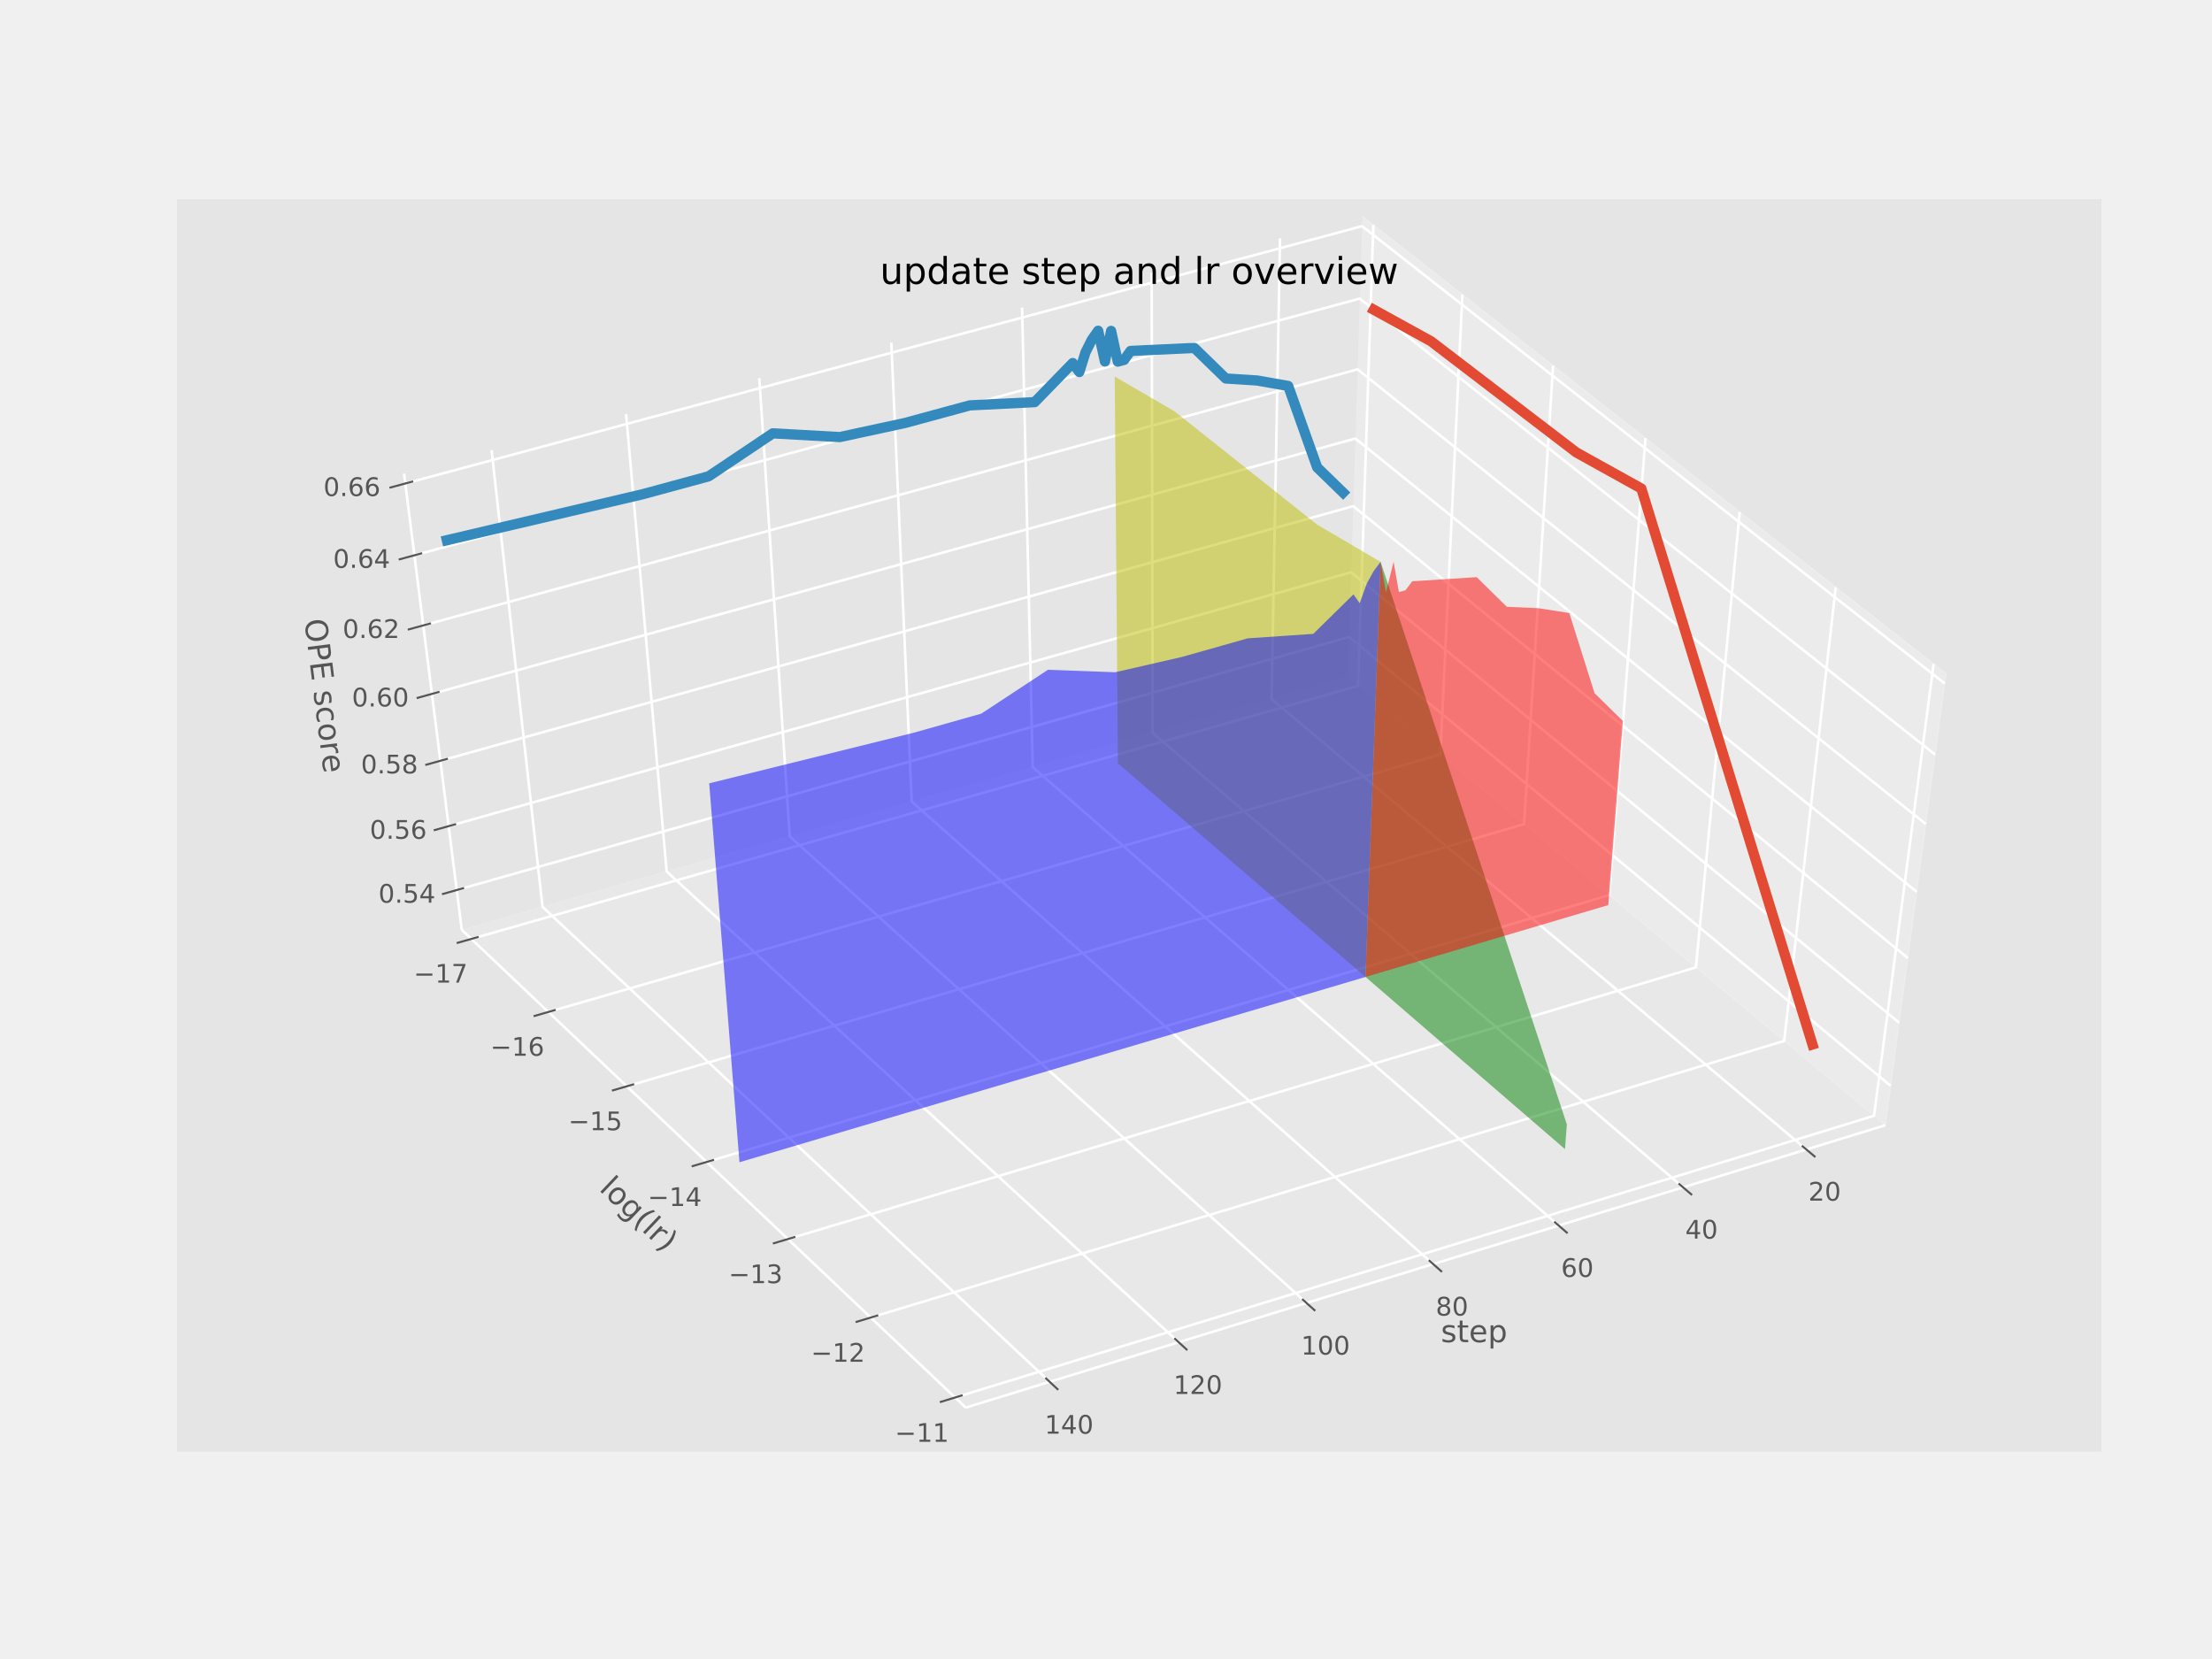 <?xml version="1.0" encoding="utf-8" standalone="no"?>
<!DOCTYPE svg PUBLIC "-//W3C//DTD SVG 1.1//EN"
  "http://www.w3.org/Graphics/SVG/1.1/DTD/svg11.dtd">
<!-- Created with matplotlib (https://matplotlib.org/) -->
<svg height="648pt" version="1.1" viewBox="0 0 864 648" width="864pt" xmlns="http://www.w3.org/2000/svg" xmlns:xlink="http://www.w3.org/1999/xlink">
 <defs>
  <style type="text/css">
*{stroke-linecap:butt;stroke-linejoin:round;}
  </style>
 </defs>
 <g id="figure_1">
  <g id="patch_1">
   <path d="M 0 648 
L 864 648 
L 864 0 
L 0 0 
z
" style="fill:#f0f0f0;"/>
  </g>
  <g id="patch_2">
   <path d="M 69.12 567 
L 820.8 567 
L 820.8 77.76 
L 69.12 77.76 
z
" style="fill:#e5e5e5;"/>
  </g>
  <g id="pane3d_1">
   <g id="patch_3">
    <path d="M 526.467 264.557 
L 736.422 439.504 
L 760.104 263.107 
L 532.127 84.45 
" style="fill:#f2f2f2;opacity:0.5;stroke:#f2f2f2;stroke-linejoin:miter;stroke-width:0.5;"/>
   </g>
  </g>
  <g id="pane3d_2">
   <g id="patch_4">
    <path d="M 526.467 264.557 
L 180.366 363.21 
L 157.819 184.998 
L 532.127 84.45 
" style="fill:#e6e6e6;opacity:0.5;stroke:#e6e6e6;stroke-linejoin:miter;stroke-width:0.5;"/>
   </g>
  </g>
  <g id="pane3d_3">
   <g id="patch_5">
    <path d="M 526.467 264.557 
L 180.366 363.21 
L 377.204 549.802 
L 736.422 439.504 
" style="fill:#ececec;opacity:0.5;stroke:#ececec;stroke-linejoin:miter;stroke-width:0.5;"/>
   </g>
  </g>
  <g id="axis3d_1">
   <g id="line2d_1">
    <path d="M 736.422 439.504 
L 377.204 549.802 
" style="fill:none;stroke:#ffffff;"/>
   </g>
   <g id="text_1">
    <!-- step -->
    <defs>
     <path d="M 44.281 53.078 
L 44.281 44.578 
Q 40.484 46.531 36.375 47.5 
Q 32.281 48.484 27.875 48.484 
Q 21.188 48.484 17.844 46.438 
Q 14.5 44.391 14.5 40.281 
Q 14.5 37.156 16.891 35.375 
Q 19.281 33.594 26.516 31.984 
L 29.594 31.297 
Q 39.156 29.25 43.188 25.516 
Q 47.219 21.781 47.219 15.094 
Q 47.219 7.469 41.188 3.016 
Q 35.156 -1.422 24.609 -1.422 
Q 20.219 -1.422 15.453 -0.562 
Q 10.688 0.297 5.422 2 
L 5.422 11.281 
Q 10.406 8.688 15.234 7.391 
Q 20.062 6.109 24.812 6.109 
Q 31.156 6.109 34.562 8.281 
Q 37.984 10.453 37.984 14.406 
Q 37.984 18.062 35.516 20.016 
Q 33.062 21.969 24.703 23.781 
L 21.578 24.516 
Q 13.234 26.266 9.516 29.906 
Q 5.812 33.547 5.812 39.891 
Q 5.812 47.609 11.281 51.797 
Q 16.75 56 26.812 56 
Q 31.781 56 36.172 55.266 
Q 40.578 54.547 44.281 53.078 
z
" id="DejaVuSans-115"/>
     <path d="M 18.312 70.219 
L 18.312 54.688 
L 36.812 54.688 
L 36.812 47.703 
L 18.312 47.703 
L 18.312 18.016 
Q 18.312 11.328 20.141 9.422 
Q 21.969 7.516 27.594 7.516 
L 36.812 7.516 
L 36.812 0 
L 27.594 0 
Q 17.188 0 13.234 3.875 
Q 9.281 7.766 9.281 18.016 
L 9.281 47.703 
L 2.688 47.703 
L 2.688 54.688 
L 9.281 54.688 
L 9.281 70.219 
z
" id="DejaVuSans-116"/>
     <path d="M 56.203 29.594 
L 56.203 25.203 
L 14.891 25.203 
Q 15.484 15.922 20.484 11.062 
Q 25.484 6.203 34.422 6.203 
Q 39.594 6.203 44.453 7.469 
Q 49.312 8.734 54.109 11.281 
L 54.109 2.781 
Q 49.266 0.734 44.188 -0.344 
Q 39.109 -1.422 33.891 -1.422 
Q 20.797 -1.422 13.156 6.188 
Q 5.516 13.812 5.516 26.812 
Q 5.516 40.234 12.766 48.109 
Q 20.016 56 32.328 56 
Q 43.359 56 49.781 48.891 
Q 56.203 41.797 56.203 29.594 
z
M 47.219 32.234 
Q 47.125 39.594 43.094 43.984 
Q 39.062 48.391 32.422 48.391 
Q 24.906 48.391 20.391 44.141 
Q 15.875 39.891 15.188 32.172 
z
" id="DejaVuSans-101"/>
     <path d="M 18.109 8.203 
L 18.109 -20.797 
L 9.078 -20.797 
L 9.078 54.688 
L 18.109 54.688 
L 18.109 46.391 
Q 20.953 51.266 25.266 53.625 
Q 29.594 56 35.594 56 
Q 45.562 56 51.781 48.094 
Q 58.016 40.188 58.016 27.297 
Q 58.016 14.406 51.781 6.484 
Q 45.562 -1.422 35.594 -1.422 
Q 29.594 -1.422 25.266 0.953 
Q 20.953 3.328 18.109 8.203 
z
M 48.688 27.297 
Q 48.688 37.203 44.609 42.844 
Q 40.531 48.484 33.406 48.484 
Q 26.266 48.484 22.188 42.844 
Q 18.109 37.203 18.109 27.297 
Q 18.109 17.391 22.188 11.75 
Q 26.266 6.109 33.406 6.109 
Q 40.531 6.109 44.609 11.75 
Q 48.688 17.391 48.688 27.297 
z
" id="DejaVuSans-112"/>
    </defs>
    <g style="fill:#555555;" transform="translate(562.802 524.245)scale(0.12 -0.12)">
     <use xlink:href="#DejaVuSans-115"/>
     <use x="52.1" xlink:href="#DejaVuSans-116"/>
     <use x="91.309" xlink:href="#DejaVuSans-101"/>
     <use x="152.832" xlink:href="#DejaVuSans-112"/>
    </g>
   </g>
   <g id="Line3DCollection_1">
    <path d="M 705.553 448.982 
L 496.676 273.048 
L 499.983 93.085 
" style="fill:none;stroke:#ffffff;"/>
    <path d="M 657.402 463.767 
L 450.226 286.289 
L 449.834 106.556 
" style="fill:none;stroke:#ffffff;"/>
    <path d="M 608.815 478.685 
L 403.377 299.642 
L 399.222 120.152 
" style="fill:none;stroke:#ffffff;"/>
    <path d="M 559.787 493.74 
L 356.127 313.111 
L 348.14 133.873 
" style="fill:none;stroke:#ffffff;"/>
    <path d="M 510.312 508.931 
L 308.468 326.695 
L 296.582 147.723 
" style="fill:none;stroke:#ffffff;"/>
    <path d="M 460.383 524.262 
L 260.397 340.398 
L 244.541 161.703 
" style="fill:none;stroke:#ffffff;"/>
    <path d="M 409.994 539.734 
L 211.907 354.219 
L 192.009 175.814 
" style="fill:none;stroke:#ffffff;"/>
   </g>
   <g id="xtick_1">
    <g id="line2d_2">
     <path clip-path="url(#p6378cc4d4c)" d="M 455.118 315.769 
" style="fill:none;stroke:#ffffff;"/>
    </g>
    <g id="line2d_3">
     <path d="M 703.788 447.495 
L 709.087 451.959 
" style="fill:none;stroke:#555555;stroke-width:0.8;"/>
    </g>
    <g id="text_2">
     <!-- 20 -->
     <defs>
      <path d="M 19.188 8.297 
L 53.609 8.297 
L 53.609 0 
L 7.328 0 
L 7.328 8.297 
Q 12.938 14.109 22.625 23.891 
Q 32.328 33.688 34.812 36.531 
Q 39.547 41.844 41.422 45.531 
Q 43.312 49.219 43.312 52.781 
Q 43.312 58.594 39.234 62.25 
Q 35.156 65.922 28.609 65.922 
Q 23.969 65.922 18.812 64.312 
Q 13.672 62.703 7.812 59.422 
L 7.812 69.391 
Q 13.766 71.781 18.938 73 
Q 24.125 74.219 28.422 74.219 
Q 39.75 74.219 46.484 68.547 
Q 53.219 62.891 53.219 53.422 
Q 53.219 48.922 51.531 44.891 
Q 49.859 40.875 45.406 35.406 
Q 44.188 33.984 37.641 27.219 
Q 31.109 20.453 19.188 8.297 
z
" id="DejaVuSans-50"/>
      <path d="M 31.781 66.406 
Q 24.172 66.406 20.328 58.906 
Q 16.5 51.422 16.5 36.375 
Q 16.5 21.391 20.328 13.891 
Q 24.172 6.391 31.781 6.391 
Q 39.453 6.391 43.281 13.891 
Q 47.125 21.391 47.125 36.375 
Q 47.125 51.422 43.281 58.906 
Q 39.453 66.406 31.781 66.406 
z
M 31.781 74.219 
Q 44.047 74.219 50.516 64.516 
Q 56.984 54.828 56.984 36.375 
Q 56.984 17.969 50.516 8.266 
Q 44.047 -1.422 31.781 -1.422 
Q 19.531 -1.422 13.062 8.266 
Q 6.594 17.969 6.594 36.375 
Q 6.594 54.828 13.062 64.516 
Q 19.531 74.219 31.781 74.219 
z
" id="DejaVuSans-48"/>
     </defs>
     <g style="fill:#555555;" transform="translate(706.345 468.967)scale(0.1 -0.1)">
      <use xlink:href="#DejaVuSans-50"/>
      <use x="63.623" xlink:href="#DejaVuSans-48"/>
     </g>
    </g>
   </g>
   <g id="xtick_2">
    <g id="line2d_4">
     <path clip-path="url(#p6378cc4d4c)" d="M 455.118 315.769 
" style="fill:none;stroke:#ffffff;"/>
    </g>
    <g id="line2d_5">
     <path d="M 655.651 462.267 
L 660.908 466.771 
" style="fill:none;stroke:#555555;stroke-width:0.8;"/>
    </g>
    <g id="text_3">
     <!-- 40 -->
     <defs>
      <path d="M 37.797 64.312 
L 12.891 25.391 
L 37.797 25.391 
z
M 35.203 72.906 
L 47.609 72.906 
L 47.609 25.391 
L 58.016 25.391 
L 58.016 17.188 
L 47.609 17.188 
L 47.609 0 
L 37.797 0 
L 37.797 17.188 
L 4.891 17.188 
L 4.891 26.703 
z
" id="DejaVuSans-52"/>
     </defs>
     <g style="fill:#555555;" transform="translate(658.262 483.796)scale(0.1 -0.1)">
      <use xlink:href="#DejaVuSans-52"/>
      <use x="63.623" xlink:href="#DejaVuSans-48"/>
     </g>
    </g>
   </g>
   <g id="xtick_3">
    <g id="line2d_6">
     <path clip-path="url(#p6378cc4d4c)" d="M 455.118 315.769 
" style="fill:none;stroke:#ffffff;"/>
    </g>
    <g id="line2d_7">
     <path d="M 607.079 477.172 
L 612.293 481.716 
" style="fill:none;stroke:#555555;stroke-width:0.8;"/>
    </g>
    <g id="text_4">
     <!-- 60 -->
     <defs>
      <path d="M 33.016 40.375 
Q 26.375 40.375 22.484 35.828 
Q 18.609 31.297 18.609 23.391 
Q 18.609 15.531 22.484 10.953 
Q 26.375 6.391 33.016 6.391 
Q 39.656 6.391 43.531 10.953 
Q 47.406 15.531 47.406 23.391 
Q 47.406 31.297 43.531 35.828 
Q 39.656 40.375 33.016 40.375 
z
M 52.594 71.297 
L 52.594 62.312 
Q 48.875 64.062 45.094 64.984 
Q 41.312 65.922 37.594 65.922 
Q 27.828 65.922 22.672 59.328 
Q 17.531 52.734 16.797 39.406 
Q 19.672 43.656 24.016 45.922 
Q 28.375 48.188 33.594 48.188 
Q 44.578 48.188 50.953 41.516 
Q 57.328 34.859 57.328 23.391 
Q 57.328 12.156 50.688 5.359 
Q 44.047 -1.422 33.016 -1.422 
Q 20.359 -1.422 13.672 8.266 
Q 6.984 17.969 6.984 36.375 
Q 6.984 53.656 15.188 63.938 
Q 23.391 74.219 37.203 74.219 
Q 40.922 74.219 44.703 73.484 
Q 48.484 72.75 52.594 71.297 
z
" id="DejaVuSans-54"/>
     </defs>
     <g style="fill:#555555;" transform="translate(609.746 498.759)scale(0.1 -0.1)">
      <use xlink:href="#DejaVuSans-54"/>
      <use x="63.623" xlink:href="#DejaVuSans-48"/>
     </g>
    </g>
   </g>
   <g id="xtick_4">
    <g id="line2d_8">
     <path clip-path="url(#p6378cc4d4c)" d="M 455.118 315.769 
" style="fill:none;stroke:#ffffff;"/>
    </g>
    <g id="line2d_9">
     <path d="M 558.065 492.212 
L 563.236 496.798 
" style="fill:none;stroke:#555555;stroke-width:0.8;"/>
    </g>
    <g id="text_5">
     <!-- 80 -->
     <defs>
      <path d="M 31.781 34.625 
Q 24.75 34.625 20.719 30.859 
Q 16.703 27.094 16.703 20.516 
Q 16.703 13.922 20.719 10.156 
Q 24.75 6.391 31.781 6.391 
Q 38.812 6.391 42.859 10.172 
Q 46.922 13.969 46.922 20.516 
Q 46.922 27.094 42.891 30.859 
Q 38.875 34.625 31.781 34.625 
z
M 21.922 38.812 
Q 15.578 40.375 12.031 44.719 
Q 8.5 49.078 8.5 55.328 
Q 8.5 64.062 14.719 69.141 
Q 20.953 74.219 31.781 74.219 
Q 42.672 74.219 48.875 69.141 
Q 55.078 64.062 55.078 55.328 
Q 55.078 49.078 51.531 44.719 
Q 48 40.375 41.703 38.812 
Q 48.828 37.156 52.797 32.312 
Q 56.781 27.484 56.781 20.516 
Q 56.781 9.906 50.312 4.234 
Q 43.844 -1.422 31.781 -1.422 
Q 19.734 -1.422 13.25 4.234 
Q 6.781 9.906 6.781 20.516 
Q 6.781 27.484 10.781 32.312 
Q 14.797 37.156 21.922 38.812 
z
M 18.312 54.391 
Q 18.312 48.734 21.844 45.562 
Q 25.391 42.391 31.781 42.391 
Q 38.141 42.391 41.719 45.562 
Q 45.312 48.734 45.312 54.391 
Q 45.312 60.062 41.719 63.234 
Q 38.141 66.406 31.781 66.406 
Q 25.391 66.406 21.844 63.234 
Q 18.312 60.062 18.312 54.391 
z
" id="DejaVuSans-56"/>
     </defs>
     <g style="fill:#555555;" transform="translate(560.788 513.858)scale(0.1 -0.1)">
      <use xlink:href="#DejaVuSans-56"/>
      <use x="63.623" xlink:href="#DejaVuSans-48"/>
     </g>
    </g>
   </g>
   <g id="xtick_5">
    <g id="line2d_10">
     <path clip-path="url(#p6378cc4d4c)" d="M 455.118 315.769 
" style="fill:none;stroke:#ffffff;"/>
    </g>
    <g id="line2d_11">
     <path d="M 508.605 507.39 
L 513.731 512.018 
" style="fill:none;stroke:#555555;stroke-width:0.8;"/>
    </g>
    <g id="text_6">
     <!-- 100 -->
     <defs>
      <path d="M 12.406 8.297 
L 28.516 8.297 
L 28.516 63.922 
L 10.984 60.406 
L 10.984 69.391 
L 28.422 72.906 
L 38.281 72.906 
L 38.281 8.297 
L 54.391 8.297 
L 54.391 0 
L 12.406 0 
z
" id="DejaVuSans-49"/>
     </defs>
     <g style="fill:#555555;" transform="translate(508.203 529.095)scale(0.1 -0.1)">
      <use xlink:href="#DejaVuSans-49"/>
      <use x="63.623" xlink:href="#DejaVuSans-48"/>
      <use x="127.246" xlink:href="#DejaVuSans-48"/>
     </g>
    </g>
   </g>
   <g id="xtick_6">
    <g id="line2d_12">
     <path clip-path="url(#p6378cc4d4c)" d="M 455.118 315.769 
" style="fill:none;stroke:#ffffff;"/>
    </g>
    <g id="line2d_13">
     <path d="M 458.691 522.706 
L 463.771 527.377 
" style="fill:none;stroke:#555555;stroke-width:0.8;"/>
    </g>
    <g id="text_7">
     <!-- 120 -->
     <g style="fill:#555555;" transform="translate(458.347 544.472)scale(0.1 -0.1)">
      <use xlink:href="#DejaVuSans-49"/>
      <use x="63.623" xlink:href="#DejaVuSans-50"/>
      <use x="127.246" xlink:href="#DejaVuSans-48"/>
     </g>
    </g>
   </g>
   <g id="xtick_7">
    <g id="line2d_14">
     <path clip-path="url(#p6378cc4d4c)" d="M 455.118 315.769 
" style="fill:none;stroke:#ffffff;"/>
    </g>
    <g id="line2d_15">
     <path d="M 408.318 538.164 
L 413.351 542.877 
" style="fill:none;stroke:#555555;stroke-width:0.8;"/>
    </g>
    <g id="text_8">
     <!-- 140 -->
     <g style="fill:#555555;" transform="translate(408.032 559.99)scale(0.1 -0.1)">
      <use xlink:href="#DejaVuSans-49"/>
      <use x="63.623" xlink:href="#DejaVuSans-52"/>
      <use x="127.246" xlink:href="#DejaVuSans-48"/>
     </g>
    </g>
   </g>
  </g>
  <g id="axis3d_2">
   <g id="line2d_16">
    <path d="M 180.366 363.21 
L 377.204 549.802 
" style="fill:none;stroke:#ffffff;"/>
   </g>
   <g id="text_9">
    <!-- log(lr) -->
    <defs>
     <path d="M 9.422 75.984 
L 18.406 75.984 
L 18.406 0 
L 9.422 0 
z
" id="DejaVuSans-108"/>
     <path d="M 30.609 48.391 
Q 23.391 48.391 19.188 42.75 
Q 14.984 37.109 14.984 27.297 
Q 14.984 17.484 19.156 11.844 
Q 23.344 6.203 30.609 6.203 
Q 37.797 6.203 41.984 11.859 
Q 46.188 17.531 46.188 27.297 
Q 46.188 37.016 41.984 42.703 
Q 37.797 48.391 30.609 48.391 
z
M 30.609 56 
Q 42.328 56 49.016 48.375 
Q 55.719 40.766 55.719 27.297 
Q 55.719 13.875 49.016 6.219 
Q 42.328 -1.422 30.609 -1.422 
Q 18.844 -1.422 12.172 6.219 
Q 5.516 13.875 5.516 27.297 
Q 5.516 40.766 12.172 48.375 
Q 18.844 56 30.609 56 
z
" id="DejaVuSans-111"/>
     <path d="M 45.406 27.984 
Q 45.406 37.75 41.375 43.109 
Q 37.359 48.484 30.078 48.484 
Q 22.859 48.484 18.828 43.109 
Q 14.797 37.75 14.797 27.984 
Q 14.797 18.266 18.828 12.891 
Q 22.859 7.516 30.078 7.516 
Q 37.359 7.516 41.375 12.891 
Q 45.406 18.266 45.406 27.984 
z
M 54.391 6.781 
Q 54.391 -7.172 48.188 -13.984 
Q 42 -20.797 29.203 -20.797 
Q 24.469 -20.797 20.266 -20.094 
Q 16.062 -19.391 12.109 -17.922 
L 12.109 -9.188 
Q 16.062 -11.328 19.922 -12.344 
Q 23.781 -13.375 27.781 -13.375 
Q 36.625 -13.375 41.016 -8.766 
Q 45.406 -4.156 45.406 5.172 
L 45.406 9.625 
Q 42.625 4.781 38.281 2.391 
Q 33.938 0 27.875 0 
Q 17.828 0 11.672 7.656 
Q 5.516 15.328 5.516 27.984 
Q 5.516 40.672 11.672 48.328 
Q 17.828 56 27.875 56 
Q 33.938 56 38.281 53.609 
Q 42.625 51.219 45.406 46.391 
L 45.406 54.688 
L 54.391 54.688 
z
" id="DejaVuSans-103"/>
     <path d="M 31 75.875 
Q 24.469 64.656 21.281 53.656 
Q 18.109 42.672 18.109 31.391 
Q 18.109 20.125 21.312 9.062 
Q 24.516 -2 31 -13.188 
L 23.188 -13.188 
Q 15.875 -1.703 12.234 9.375 
Q 8.594 20.453 8.594 31.391 
Q 8.594 42.281 12.203 53.312 
Q 15.828 64.359 23.188 75.875 
z
" id="DejaVuSans-40"/>
     <path d="M 41.109 46.297 
Q 39.594 47.172 37.812 47.578 
Q 36.031 48 33.891 48 
Q 26.266 48 22.188 43.047 
Q 18.109 38.094 18.109 28.812 
L 18.109 0 
L 9.078 0 
L 9.078 54.688 
L 18.109 54.688 
L 18.109 46.188 
Q 20.953 51.172 25.484 53.578 
Q 30.031 56 36.531 56 
Q 37.453 56 38.578 55.875 
Q 39.703 55.766 41.062 55.516 
z
" id="DejaVuSans-114"/>
     <path d="M 8.016 75.875 
L 15.828 75.875 
Q 23.141 64.359 26.781 53.312 
Q 30.422 42.281 30.422 31.391 
Q 30.422 20.453 26.781 9.375 
Q 23.141 -1.703 15.828 -13.188 
L 8.016 -13.188 
Q 14.5 -2 17.703 9.062 
Q 20.906 20.125 20.906 31.391 
Q 20.906 42.672 17.703 53.656 
Q 14.5 64.656 8.016 75.875 
z
" id="DejaVuSans-41"/>
    </defs>
    <g style="fill:#555555;" transform="translate(233.69 464.717)rotate(-316.531)scale(0.12 -0.12)">
     <use xlink:href="#DejaVuSans-108"/>
     <use x="27.783" xlink:href="#DejaVuSans-111"/>
     <use x="88.965" xlink:href="#DejaVuSans-103"/>
     <use x="152.441" xlink:href="#DejaVuSans-40"/>
     <use x="191.455" xlink:href="#DejaVuSans-108"/>
     <use x="219.238" xlink:href="#DejaVuSans-114"/>
     <use x="260.352" xlink:href="#DejaVuSans-41"/>
    </g>
   </g>
   <g id="Line3DCollection_2">
    <path d="M 536.429 87.822 
L 530.446 267.872 
L 184.09 366.74 
" style="fill:none;stroke:#ffffff;"/>
    <path d="M 571.203 115.073 
L 562.588 294.655 
L 214.18 395.263 
" style="fill:none;stroke:#ffffff;"/>
    <path d="M 606.631 142.836 
L 595.289 321.903 
L 244.81 424.299 
" style="fill:none;stroke:#ffffff;"/>
    <path d="M 642.732 171.127 
L 628.564 349.63 
L 275.996 453.862 
" style="fill:none;stroke:#ffffff;"/>
    <path d="M 679.526 199.961 
L 662.429 377.848 
L 307.753 483.966 
" style="fill:none;stroke:#ffffff;"/>
    <path d="M 717.032 229.353 
L 696.899 406.571 
L 340.097 514.626 
" style="fill:none;stroke:#ffffff;"/>
    <path d="M 755.271 259.32 
L 731.991 435.811 
L 373.043 545.857 
" style="fill:none;stroke:#ffffff;"/>
   </g>
   <g id="xtick_8">
    <g id="line2d_17">
     <path clip-path="url(#p6378cc4d4c)" d="M 455.118 315.769 
" style="fill:none;stroke:#ffffff;"/>
    </g>
    <g id="line2d_18">
     <path d="M 186.948 365.924 
L 178.369 368.373 
" style="fill:none;stroke:#555555;stroke-width:0.8;"/>
    </g>
    <g id="text_10">
     <!-- −17 -->
     <defs>
      <path d="M 10.594 35.5 
L 73.188 35.5 
L 73.188 27.203 
L 10.594 27.203 
z
" id="DejaVuSans-8722"/>
      <path d="M 8.203 72.906 
L 55.078 72.906 
L 55.078 68.703 
L 28.609 0 
L 18.312 0 
L 43.219 64.594 
L 8.203 64.594 
z
" id="DejaVuSans-55"/>
     </defs>
     <g style="fill:#555555;" transform="translate(161.571 383.812)scale(0.1 -0.1)">
      <use xlink:href="#DejaVuSans-8722"/>
      <use x="83.789" xlink:href="#DejaVuSans-49"/>
      <use x="147.412" xlink:href="#DejaVuSans-55"/>
     </g>
    </g>
   </g>
   <g id="xtick_9">
    <g id="line2d_19">
     <path clip-path="url(#p6378cc4d4c)" d="M 455.118 315.769 
" style="fill:none;stroke:#ffffff;"/>
    </g>
    <g id="line2d_20">
     <path d="M 217.056 394.433 
L 208.423 396.925 
" style="fill:none;stroke:#555555;stroke-width:0.8;"/>
    </g>
    <g id="text_11">
     <!-- −16 -->
     <g style="fill:#555555;" transform="translate(191.506 412.374)scale(0.1 -0.1)">
      <use xlink:href="#DejaVuSans-8722"/>
      <use x="83.789" xlink:href="#DejaVuSans-49"/>
      <use x="147.412" xlink:href="#DejaVuSans-54"/>
     </g>
    </g>
   </g>
   <g id="xtick_10">
    <g id="line2d_21">
     <path clip-path="url(#p6378cc4d4c)" d="M 455.118 315.769 
" style="fill:none;stroke:#ffffff;"/>
    </g>
    <g id="line2d_22">
     <path d="M 247.704 423.454 
L 239.018 425.992 
" style="fill:none;stroke:#555555;stroke-width:0.8;"/>
    </g>
    <g id="text_12">
     <!-- −15 -->
     <defs>
      <path d="M 10.797 72.906 
L 49.516 72.906 
L 49.516 64.594 
L 19.828 64.594 
L 19.828 46.734 
Q 21.969 47.469 24.109 47.828 
Q 26.266 48.188 28.422 48.188 
Q 40.625 48.188 47.75 41.5 
Q 54.891 34.812 54.891 23.391 
Q 54.891 11.625 47.562 5.094 
Q 40.234 -1.422 26.906 -1.422 
Q 22.312 -1.422 17.547 -0.641 
Q 12.797 0.141 7.719 1.703 
L 7.719 11.625 
Q 12.109 9.234 16.797 8.062 
Q 21.484 6.891 26.703 6.891 
Q 35.156 6.891 40.078 11.328 
Q 45.016 15.766 45.016 23.391 
Q 45.016 31 40.078 35.438 
Q 35.156 39.891 26.703 39.891 
Q 22.75 39.891 18.812 39.016 
Q 14.891 38.141 10.797 36.281 
z
" id="DejaVuSans-53"/>
     </defs>
     <g style="fill:#555555;" transform="translate(221.979 441.449)scale(0.1 -0.1)">
      <use xlink:href="#DejaVuSans-8722"/>
      <use x="83.789" xlink:href="#DejaVuSans-49"/>
      <use x="147.412" xlink:href="#DejaVuSans-53"/>
     </g>
    </g>
   </g>
   <g id="xtick_11">
    <g id="line2d_23">
     <path clip-path="url(#p6378cc4d4c)" d="M 455.118 315.769 
" style="fill:none;stroke:#ffffff;"/>
    </g>
    <g id="line2d_24">
     <path d="M 278.908 453.001 
L 270.168 455.585 
" style="fill:none;stroke:#555555;stroke-width:0.8;"/>
    </g>
    <g id="text_13">
     <!-- −14 -->
     <g style="fill:#555555;" transform="translate(253.004 471.051)scale(0.1 -0.1)">
      <use xlink:href="#DejaVuSans-8722"/>
      <use x="83.789" xlink:href="#DejaVuSans-49"/>
      <use x="147.412" xlink:href="#DejaVuSans-52"/>
     </g>
    </g>
   </g>
   <g id="xtick_12">
    <g id="line2d_25">
     <path clip-path="url(#p6378cc4d4c)" d="M 455.118 315.769 
" style="fill:none;stroke:#ffffff;"/>
    </g>
    <g id="line2d_26">
     <path d="M 310.683 483.089 
L 301.888 485.721 
" style="fill:none;stroke:#555555;stroke-width:0.8;"/>
    </g>
    <g id="text_14">
     <!-- −13 -->
     <defs>
      <path d="M 40.578 39.312 
Q 47.656 37.797 51.625 33 
Q 55.609 28.219 55.609 21.188 
Q 55.609 10.406 48.188 4.484 
Q 40.766 -1.422 27.094 -1.422 
Q 22.516 -1.422 17.656 -0.516 
Q 12.797 0.391 7.625 2.203 
L 7.625 11.719 
Q 11.719 9.328 16.594 8.109 
Q 21.484 6.891 26.812 6.891 
Q 36.078 6.891 40.938 10.547 
Q 45.797 14.203 45.797 21.188 
Q 45.797 27.641 41.281 31.266 
Q 36.766 34.906 28.719 34.906 
L 20.219 34.906 
L 20.219 43.016 
L 29.109 43.016 
Q 36.375 43.016 40.234 45.922 
Q 44.094 48.828 44.094 54.297 
Q 44.094 59.906 40.109 62.906 
Q 36.141 65.922 28.719 65.922 
Q 24.656 65.922 20.016 65.031 
Q 15.375 64.156 9.812 62.312 
L 9.812 71.094 
Q 15.438 72.656 20.344 73.438 
Q 25.25 74.219 29.594 74.219 
Q 40.828 74.219 47.359 69.109 
Q 53.906 64.016 53.906 55.328 
Q 53.906 49.266 50.438 45.094 
Q 46.969 40.922 40.578 39.312 
z
" id="DejaVuSans-51"/>
     </defs>
     <g style="fill:#555555;" transform="translate(284.596 501.194)scale(0.1 -0.1)">
      <use xlink:href="#DejaVuSans-8722"/>
      <use x="83.789" xlink:href="#DejaVuSans-49"/>
      <use x="147.412" xlink:href="#DejaVuSans-51"/>
     </g>
    </g>
   </g>
   <g id="xtick_13">
    <g id="line2d_27">
     <path clip-path="url(#p6378cc4d4c)" d="M 455.118 315.769 
" style="fill:none;stroke:#ffffff;"/>
    </g>
    <g id="line2d_28">
     <path d="M 343.045 513.733 
L 334.194 516.413 
" style="fill:none;stroke:#555555;stroke-width:0.8;"/>
    </g>
    <g id="text_15">
     <!-- −12 -->
     <g style="fill:#555555;" transform="translate(316.77 531.892)scale(0.1 -0.1)">
      <use xlink:href="#DejaVuSans-8722"/>
      <use x="83.789" xlink:href="#DejaVuSans-49"/>
      <use x="147.412" xlink:href="#DejaVuSans-50"/>
     </g>
    </g>
   </g>
   <g id="xtick_14">
    <g id="line2d_29">
     <path clip-path="url(#p6378cc4d4c)" d="M 455.118 315.769 
" style="fill:none;stroke:#ffffff;"/>
    </g>
    <g id="line2d_30">
     <path d="M 376.01 544.947 
L 367.103 547.678 
" style="fill:none;stroke:#555555;stroke-width:0.8;"/>
    </g>
    <g id="text_16">
     <!-- −11 -->
     <g style="fill:#555555;" transform="translate(349.543 563.162)scale(0.1 -0.1)">
      <use xlink:href="#DejaVuSans-8722"/>
      <use x="83.789" xlink:href="#DejaVuSans-49"/>
      <use x="147.412" xlink:href="#DejaVuSans-49"/>
     </g>
    </g>
   </g>
  </g>
  <g id="axis3d_3">
   <g id="line2d_31">
    <path d="M 180.366 363.21 
L 157.819 184.998 
" style="fill:none;stroke:#ffffff;"/>
   </g>
   <g id="text_17">
    <!-- OPE score -->
    <defs>
     <path d="M 39.406 66.219 
Q 28.656 66.219 22.328 58.203 
Q 16.016 50.203 16.016 36.375 
Q 16.016 22.609 22.328 14.594 
Q 28.656 6.594 39.406 6.594 
Q 50.141 6.594 56.422 14.594 
Q 62.703 22.609 62.703 36.375 
Q 62.703 50.203 56.422 58.203 
Q 50.141 66.219 39.406 66.219 
z
M 39.406 74.219 
Q 54.734 74.219 63.906 63.938 
Q 73.094 53.656 73.094 36.375 
Q 73.094 19.141 63.906 8.859 
Q 54.734 -1.422 39.406 -1.422 
Q 24.031 -1.422 14.812 8.828 
Q 5.609 19.094 5.609 36.375 
Q 5.609 53.656 14.812 63.938 
Q 24.031 74.219 39.406 74.219 
z
" id="DejaVuSans-79"/>
     <path d="M 19.672 64.797 
L 19.672 37.406 
L 32.078 37.406 
Q 38.969 37.406 42.719 40.969 
Q 46.484 44.531 46.484 51.125 
Q 46.484 57.672 42.719 61.234 
Q 38.969 64.797 32.078 64.797 
z
M 9.812 72.906 
L 32.078 72.906 
Q 44.344 72.906 50.609 67.359 
Q 56.891 61.812 56.891 51.125 
Q 56.891 40.328 50.609 34.812 
Q 44.344 29.297 32.078 29.297 
L 19.672 29.297 
L 19.672 0 
L 9.812 0 
z
" id="DejaVuSans-80"/>
     <path d="M 9.812 72.906 
L 55.906 72.906 
L 55.906 64.594 
L 19.672 64.594 
L 19.672 43.016 
L 54.391 43.016 
L 54.391 34.719 
L 19.672 34.719 
L 19.672 8.297 
L 56.781 8.297 
L 56.781 0 
L 9.812 0 
z
" id="DejaVuSans-69"/>
     <path id="DejaVuSans-32"/>
     <path d="M 48.781 52.594 
L 48.781 44.188 
Q 44.969 46.297 41.141 47.344 
Q 37.312 48.391 33.406 48.391 
Q 24.656 48.391 19.812 42.844 
Q 14.984 37.312 14.984 27.297 
Q 14.984 17.281 19.812 11.734 
Q 24.656 6.203 33.406 6.203 
Q 37.312 6.203 41.141 7.25 
Q 44.969 8.297 48.781 10.406 
L 48.781 2.094 
Q 45.016 0.344 40.984 -0.531 
Q 36.969 -1.422 32.422 -1.422 
Q 20.062 -1.422 12.781 6.344 
Q 5.516 14.109 5.516 27.297 
Q 5.516 40.672 12.859 48.328 
Q 20.219 56 33.016 56 
Q 37.156 56 41.109 55.141 
Q 45.062 54.297 48.781 52.594 
z
" id="DejaVuSans-99"/>
    </defs>
    <g style="fill:#555555;" transform="translate(118.88 242.159)rotate(-277.211)scale(0.12 -0.12)">
     <use xlink:href="#DejaVuSans-79"/>
     <use x="78.711" xlink:href="#DejaVuSans-80"/>
     <use x="139.014" xlink:href="#DejaVuSans-69"/>
     <use x="202.197" xlink:href="#DejaVuSans-32"/>
     <use x="233.984" xlink:href="#DejaVuSans-115"/>
     <use x="286.084" xlink:href="#DejaVuSans-99"/>
     <use x="341.064" xlink:href="#DejaVuSans-111"/>
     <use x="402.246" xlink:href="#DejaVuSans-114"/>
     <use x="443.328" xlink:href="#DejaVuSans-101"/>
    </g>
   </g>
   <g id="Line3DCollection_3">
    <path d="M 178.397 347.643 
L 526.963 248.788 
L 738.487 424.123 
" style="fill:none;stroke:#ffffff;"/>
    <path d="M 175.239 322.687 
L 527.757 223.523 
L 741.799 399.454 
" style="fill:none;stroke:#ffffff;"/>
    <path d="M 172.009 297.155 
L 528.568 197.694 
L 745.189 374.202 
" style="fill:none;stroke:#ffffff;"/>
    <path d="M 168.703 271.027 
L 529.399 171.28 
L 748.66 348.346 
" style="fill:none;stroke:#ffffff;"/>
    <path d="M 165.319 244.281 
L 530.248 144.263 
L 752.216 321.863 
" style="fill:none;stroke:#ffffff;"/>
    <path d="M 161.855 216.896 
L 531.116 116.621 
L 755.858 294.731 
" style="fill:none;stroke:#ffffff;"/>
    <path d="M 158.306 188.849 
L 532.005 88.332 
L 759.591 266.926 
" style="fill:none;stroke:#ffffff;"/>
   </g>
   <g id="xtick_15">
    <g id="line2d_32">
     <path clip-path="url(#p6378cc4d4c)" d="M 455.118 315.769 
" style="fill:none;stroke:#ffffff;"/>
    </g>
    <g id="line2d_33">
     <path d="M 181.274 346.827 
L 172.638 349.276 
" style="fill:none;stroke:#555555;stroke-width:0.8;"/>
    </g>
    <g id="text_18">
     <!-- 0.54 -->
     <defs>
      <path d="M 10.688 12.406 
L 21 12.406 
L 21 0 
L 10.688 0 
z
" id="DejaVuSans-46"/>
     </defs>
     <g style="fill:#555555;" transform="translate(147.816 352.586)scale(0.1 -0.1)">
      <use xlink:href="#DejaVuSans-48"/>
      <use x="63.623" xlink:href="#DejaVuSans-46"/>
      <use x="95.41" xlink:href="#DejaVuSans-53"/>
      <use x="159.033" xlink:href="#DejaVuSans-52"/>
     </g>
    </g>
   </g>
   <g id="xtick_16">
    <g id="line2d_34">
     <path clip-path="url(#p6378cc4d4c)" d="M 455.118 315.769 
" style="fill:none;stroke:#ffffff;"/>
    </g>
    <g id="line2d_35">
     <path d="M 178.15 321.868 
L 169.413 324.326 
" style="fill:none;stroke:#555555;stroke-width:0.8;"/>
    </g>
    <g id="text_19">
     <!-- 0.56 -->
     <g style="fill:#555555;" transform="translate(144.44 327.621)scale(0.1 -0.1)">
      <use xlink:href="#DejaVuSans-48"/>
      <use x="63.623" xlink:href="#DejaVuSans-46"/>
      <use x="95.41" xlink:href="#DejaVuSans-53"/>
      <use x="159.033" xlink:href="#DejaVuSans-54"/>
     </g>
    </g>
   </g>
   <g id="xtick_17">
    <g id="line2d_36">
     <path clip-path="url(#p6378cc4d4c)" d="M 455.118 315.769 
" style="fill:none;stroke:#ffffff;"/>
    </g>
    <g id="line2d_37">
     <path d="M 174.954 296.334 
L 166.114 298.799 
" style="fill:none;stroke:#555555;stroke-width:0.8;"/>
    </g>
    <g id="text_20">
     <!-- 0.58 -->
     <g style="fill:#555555;" transform="translate(140.985 302.08)scale(0.1 -0.1)">
      <use xlink:href="#DejaVuSans-48"/>
      <use x="63.623" xlink:href="#DejaVuSans-46"/>
      <use x="95.41" xlink:href="#DejaVuSans-53"/>
      <use x="159.033" xlink:href="#DejaVuSans-56"/>
     </g>
    </g>
   </g>
   <g id="xtick_18">
    <g id="line2d_38">
     <path clip-path="url(#p6378cc4d4c)" d="M 455.118 315.769 
" style="fill:none;stroke:#ffffff;"/>
    </g>
    <g id="line2d_39">
     <path d="M 171.684 270.203 
L 162.737 272.677 
" style="fill:none;stroke:#555555;stroke-width:0.8;"/>
    </g>
    <g id="text_21">
     <!-- 0.60 -->
     <g style="fill:#555555;" transform="translate(137.45 275.943)scale(0.1 -0.1)">
      <use xlink:href="#DejaVuSans-48"/>
      <use x="63.623" xlink:href="#DejaVuSans-46"/>
      <use x="95.41" xlink:href="#DejaVuSans-54"/>
      <use x="159.033" xlink:href="#DejaVuSans-48"/>
     </g>
    </g>
   </g>
   <g id="xtick_19">
    <g id="line2d_40">
     <path clip-path="url(#p6378cc4d4c)" d="M 455.118 315.769 
" style="fill:none;stroke:#ffffff;"/>
    </g>
    <g id="line2d_41">
     <path d="M 168.336 243.455 
L 159.281 245.936 
" style="fill:none;stroke:#555555;stroke-width:0.8;"/>
    </g>
    <g id="text_22">
     <!-- 0.62 -->
     <g style="fill:#555555;" transform="translate(133.832 249.189)scale(0.1 -0.1)">
      <use xlink:href="#DejaVuSans-48"/>
      <use x="63.623" xlink:href="#DejaVuSans-46"/>
      <use x="95.41" xlink:href="#DejaVuSans-54"/>
      <use x="159.033" xlink:href="#DejaVuSans-50"/>
     </g>
    </g>
   </g>
   <g id="xtick_20">
    <g id="line2d_42">
     <path clip-path="url(#p6378cc4d4c)" d="M 455.118 315.769 
" style="fill:none;stroke:#ffffff;"/>
    </g>
    <g id="line2d_43">
     <path d="M 164.908 216.067 
L 155.742 218.556 
" style="fill:none;stroke:#555555;stroke-width:0.8;"/>
    </g>
    <g id="text_23">
     <!-- 0.64 -->
     <g style="fill:#555555;" transform="translate(130.127 221.796)scale(0.1 -0.1)">
      <use xlink:href="#DejaVuSans-48"/>
      <use x="63.623" xlink:href="#DejaVuSans-46"/>
      <use x="95.41" xlink:href="#DejaVuSans-54"/>
      <use x="159.033" xlink:href="#DejaVuSans-52"/>
     </g>
    </g>
   </g>
   <g id="xtick_21">
    <g id="line2d_44">
     <path clip-path="url(#p6378cc4d4c)" d="M 455.118 315.769 
" style="fill:none;stroke:#ffffff;"/>
    </g>
    <g id="line2d_45">
     <path d="M 161.397 188.017 
L 152.118 190.513 
" style="fill:none;stroke:#555555;stroke-width:0.8;"/>
    </g>
    <g id="text_24">
     <!-- 0.66 -->
     <g style="fill:#555555;" transform="translate(126.333 193.741)scale(0.1 -0.1)">
      <use xlink:href="#DejaVuSans-48"/>
      <use x="63.623" xlink:href="#DejaVuSans-46"/>
      <use x="95.41" xlink:href="#DejaVuSans-54"/>
      <use x="159.033" xlink:href="#DejaVuSans-54"/>
     </g>
    </g>
   </g>
  </g>
  <g id="axes_1">
   <g id="Poly3DCollection_1">
    <path clip-path="url(#p6378cc4d4c)" d="M 611.278 448.838 
L 612.001 439.172 
L 539.257 219.46 
L 533.365 381.59 
z
" style="fill:#008000;fill-opacity:0.5;"/>
   </g>
   <g id="line2d_46">
    <path clip-path="url(#p6378cc4d4c)" d="M 708.531 409.877 
L 641.099 190.819 
L 615.7 176.716 
L 558.934 133.29 
L 534.858 120.025 
" style="fill:none;stroke:#e24a33;stroke-width:4;"/>
   </g>
   <g id="line2d_47">
    <path clip-path="url(#p6378cc4d4c)" d="M 526.031 193.792 
L 514.478 182.556 
L 503.166 150.762 
L 491.023 148.616 
L 478.782 147.837 
L 466.524 135.915 
L 454.084 136.494 
L 441.588 137.076 
L 439.104 140.561 
L 436.603 141.24 
L 433.99 129.241 
L 431.584 141.196 
L 428.941 129.185 
L 426.454 132.698 
L 423.991 137.614 
L 421.575 145.319 
L 419.002 141.791 
L 404.139 157.074 
L 378.814 158.338 
L 353.494 165.215 
L 327.981 170.726 
L 301.866 169.257 
L 276.829 186.036 
L 251.037 193.041 
L 172.6 211.467 
" style="fill:none;stroke:#348abd;stroke-width:4;"/>
   </g>
   <g id="Poly3DCollection_2">
    <path clip-path="url(#p6378cc4d4c)" d="M 533.365 381.59 
L 539.257 219.46 
L 514.533 204.967 
L 458.822 160.7 
L 435.402 147.073 
L 436.649 298.114 
z
" style="fill:#bfbf00;fill-opacity:0.5;"/>
   </g>
   <g id="text_25">
    <!-- update step and lr overview -->
    <defs>
     <path d="M 8.5 21.578 
L 8.5 54.688 
L 17.484 54.688 
L 17.484 21.922 
Q 17.484 14.156 20.5 10.266 
Q 23.531 6.391 29.594 6.391 
Q 36.859 6.391 41.078 11.031 
Q 45.312 15.672 45.312 23.688 
L 45.312 54.688 
L 54.297 54.688 
L 54.297 0 
L 45.312 0 
L 45.312 8.406 
Q 42.047 3.422 37.719 1 
Q 33.406 -1.422 27.688 -1.422 
Q 18.266 -1.422 13.375 4.438 
Q 8.5 10.297 8.5 21.578 
z
M 31.109 56 
z
" id="DejaVuSans-117"/>
     <path d="M 45.406 46.391 
L 45.406 75.984 
L 54.391 75.984 
L 54.391 0 
L 45.406 0 
L 45.406 8.203 
Q 42.578 3.328 38.25 0.953 
Q 33.938 -1.422 27.875 -1.422 
Q 17.969 -1.422 11.734 6.484 
Q 5.516 14.406 5.516 27.297 
Q 5.516 40.188 11.734 48.094 
Q 17.969 56 27.875 56 
Q 33.938 56 38.25 53.625 
Q 42.578 51.266 45.406 46.391 
z
M 14.797 27.297 
Q 14.797 17.391 18.875 11.75 
Q 22.953 6.109 30.078 6.109 
Q 37.203 6.109 41.297 11.75 
Q 45.406 17.391 45.406 27.297 
Q 45.406 37.203 41.297 42.844 
Q 37.203 48.484 30.078 48.484 
Q 22.953 48.484 18.875 42.844 
Q 14.797 37.203 14.797 27.297 
z
" id="DejaVuSans-100"/>
     <path d="M 34.281 27.484 
Q 23.391 27.484 19.188 25 
Q 14.984 22.516 14.984 16.5 
Q 14.984 11.719 18.141 8.906 
Q 21.297 6.109 26.703 6.109 
Q 34.188 6.109 38.703 11.406 
Q 43.219 16.703 43.219 25.484 
L 43.219 27.484 
z
M 52.203 31.203 
L 52.203 0 
L 43.219 0 
L 43.219 8.297 
Q 40.141 3.328 35.547 0.953 
Q 30.953 -1.422 24.312 -1.422 
Q 15.922 -1.422 10.953 3.297 
Q 6 8.016 6 15.922 
Q 6 25.141 12.172 29.828 
Q 18.359 34.516 30.609 34.516 
L 43.219 34.516 
L 43.219 35.406 
Q 43.219 41.609 39.141 45 
Q 35.062 48.391 27.688 48.391 
Q 23 48.391 18.547 47.266 
Q 14.109 46.141 10.016 43.891 
L 10.016 52.203 
Q 14.938 54.109 19.578 55.047 
Q 24.219 56 28.609 56 
Q 40.484 56 46.344 49.844 
Q 52.203 43.703 52.203 31.203 
z
" id="DejaVuSans-97"/>
     <path d="M 54.891 33.016 
L 54.891 0 
L 45.906 0 
L 45.906 32.719 
Q 45.906 40.484 42.875 44.328 
Q 39.844 48.188 33.797 48.188 
Q 26.516 48.188 22.312 43.547 
Q 18.109 38.922 18.109 30.906 
L 18.109 0 
L 9.078 0 
L 9.078 54.688 
L 18.109 54.688 
L 18.109 46.188 
Q 21.344 51.125 25.703 53.562 
Q 30.078 56 35.797 56 
Q 45.219 56 50.047 50.172 
Q 54.891 44.344 54.891 33.016 
z
" id="DejaVuSans-110"/>
     <path d="M 2.984 54.688 
L 12.5 54.688 
L 29.594 8.797 
L 46.688 54.688 
L 56.203 54.688 
L 35.688 0 
L 23.484 0 
z
" id="DejaVuSans-118"/>
     <path d="M 9.422 54.688 
L 18.406 54.688 
L 18.406 0 
L 9.422 0 
z
M 9.422 75.984 
L 18.406 75.984 
L 18.406 64.594 
L 9.422 64.594 
z
" id="DejaVuSans-105"/>
     <path d="M 4.203 54.688 
L 13.188 54.688 
L 24.422 12.016 
L 35.594 54.688 
L 46.188 54.688 
L 57.422 12.016 
L 68.609 54.688 
L 77.594 54.688 
L 63.281 0 
L 52.688 0 
L 40.922 44.828 
L 29.109 0 
L 18.5 0 
z
" id="DejaVuSans-119"/>
    </defs>
    <g transform="translate(343.719 110.899)scale(0.144 -0.144)">
     <use xlink:href="#DejaVuSans-117"/>
     <use x="63.379" xlink:href="#DejaVuSans-112"/>
     <use x="126.855" xlink:href="#DejaVuSans-100"/>
     <use x="190.332" xlink:href="#DejaVuSans-97"/>
     <use x="251.611" xlink:href="#DejaVuSans-116"/>
     <use x="290.82" xlink:href="#DejaVuSans-101"/>
     <use x="352.344" xlink:href="#DejaVuSans-32"/>
     <use x="384.131" xlink:href="#DejaVuSans-115"/>
     <use x="436.23" xlink:href="#DejaVuSans-116"/>
     <use x="475.439" xlink:href="#DejaVuSans-101"/>
     <use x="536.963" xlink:href="#DejaVuSans-112"/>
     <use x="600.439" xlink:href="#DejaVuSans-32"/>
     <use x="632.227" xlink:href="#DejaVuSans-97"/>
     <use x="693.506" xlink:href="#DejaVuSans-110"/>
     <use x="756.885" xlink:href="#DejaVuSans-100"/>
     <use x="820.361" xlink:href="#DejaVuSans-32"/>
     <use x="852.148" xlink:href="#DejaVuSans-108"/>
     <use x="879.932" xlink:href="#DejaVuSans-114"/>
     <use x="921.045" xlink:href="#DejaVuSans-32"/>
     <use x="952.832" xlink:href="#DejaVuSans-111"/>
     <use x="1014.014" xlink:href="#DejaVuSans-118"/>
     <use x="1073.193" xlink:href="#DejaVuSans-101"/>
     <use x="1134.717" xlink:href="#DejaVuSans-114"/>
     <use x="1175.83" xlink:href="#DejaVuSans-118"/>
     <use x="1235.01" xlink:href="#DejaVuSans-105"/>
     <use x="1262.793" xlink:href="#DejaVuSans-101"/>
     <use x="1324.316" xlink:href="#DejaVuSans-119"/>
    </g>
   </g>
   <g id="Poly3DCollection_3">
    <path clip-path="url(#p6378cc4d4c)" d="M 628.189 353.523 
L 633.894 281.629 
L 622.818 270.727 
L 612.963 239.448 
L 600.846 237.552 
L 588.563 237.013 
L 576.789 225.425 
L 564.237 226.234 
L 551.624 227.047 
L 548.958 230.55 
L 546.408 231.271 
L 544.34 219.42 
L 541.355 231.323 
L 539.257 219.46 
L 533.365 381.59 
z
" style="fill:#ff0000;fill-opacity:0.5;"/>
   </g>
   <g id="Poly3DCollection_4">
    <path clip-path="url(#p6378cc4d4c)" d="M 533.365 381.59 
L 539.257 219.46 
L 536.587 222.991 
L 533.875 227.913 
L 531.079 235.601 
L 528.654 232.151 
L 512.966 247.587 
L 487.393 249.323 
L 461.558 256.624 
L 435.588 262.577 
L 409.323 261.619 
L 383.314 278.738 
L 356.983 286.18 
L 277.011 305.966 
L 288.838 453.967 
z
" style="fill:#0000ff;fill-opacity:0.5;"/>
   </g>
  </g>
 </g>
 <defs>
  <clipPath id="p6378cc4d4c">
   <rect height="489.24" width="751.68" x="69.12" y="77.76"/>
  </clipPath>
 </defs>
</svg>
